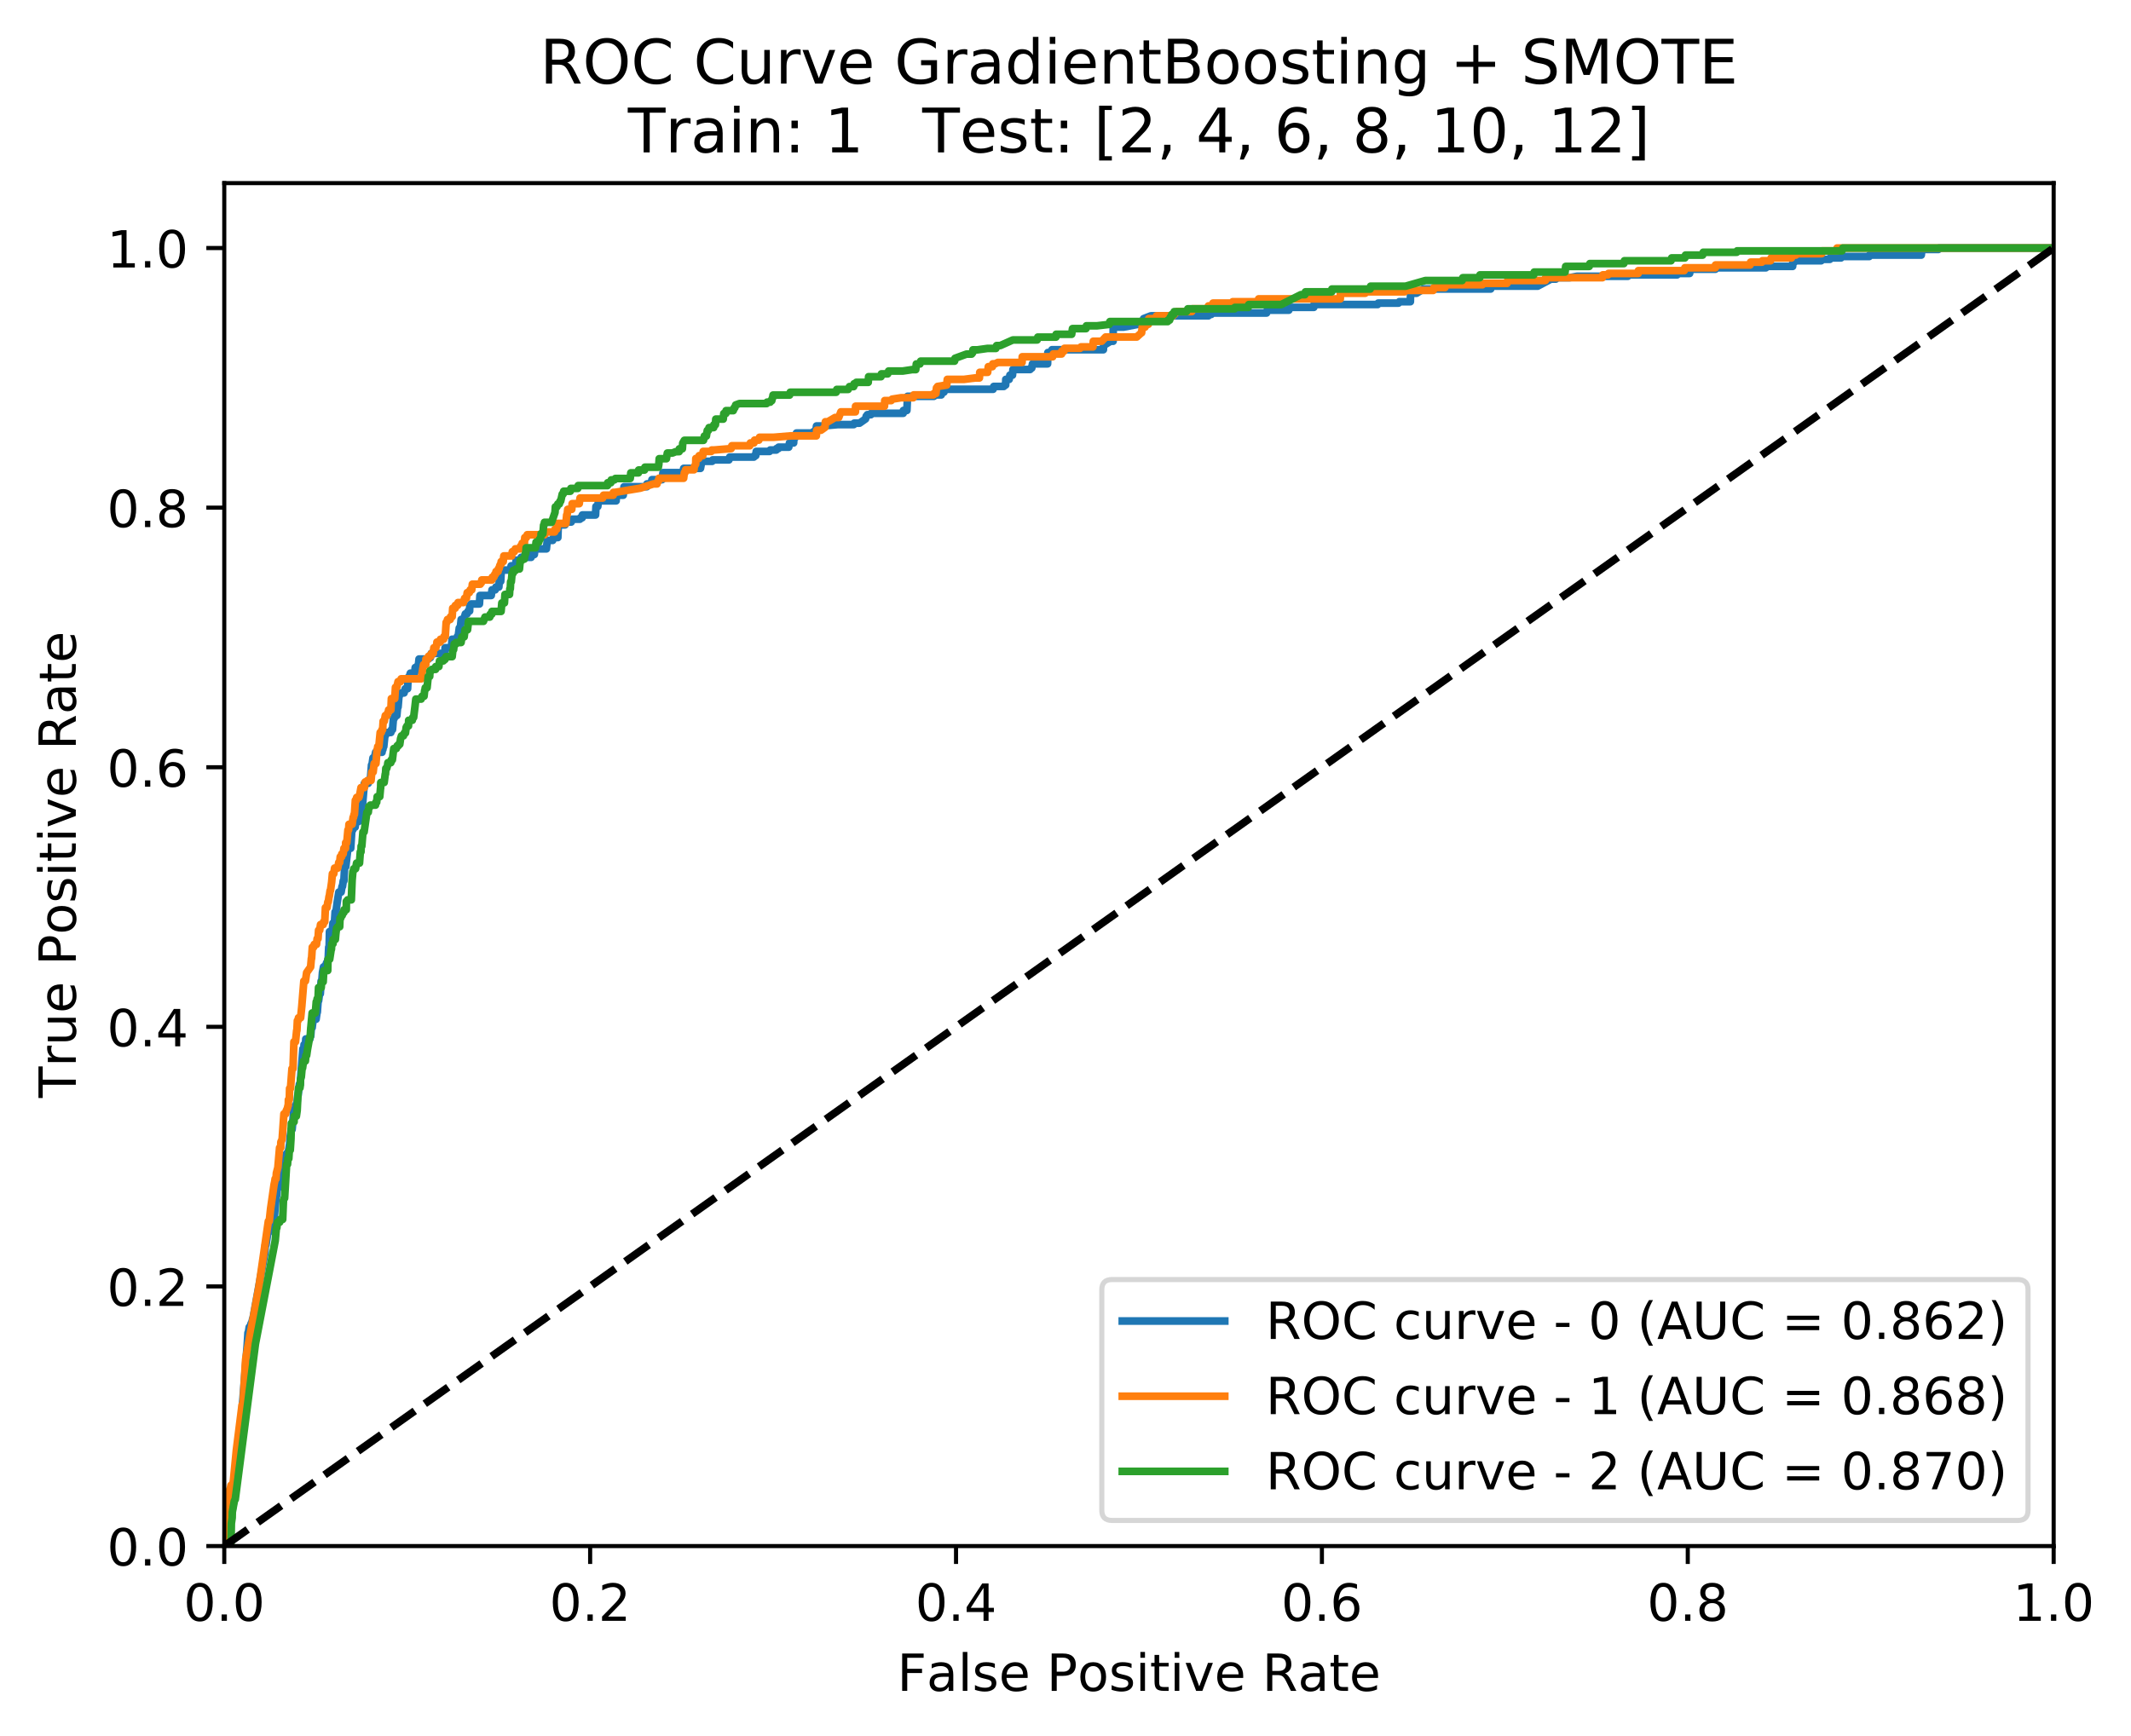 <?xml version="1.0" encoding="utf-8" standalone="no"?>
<!DOCTYPE svg PUBLIC "-//W3C//DTD SVG 1.1//EN"
  "http://www.w3.org/Graphics/SVG/1.1/DTD/svg11.dtd">
<!-- Created with matplotlib (http://matplotlib.org/) -->
<svg height="339pt" version="1.1" viewBox="0 0 416 339" width="416pt" xmlns="http://www.w3.org/2000/svg" xmlns:xlink="http://www.w3.org/1999/xlink">
 <defs>
  <style type="text/css">
*{stroke-linecap:butt;stroke-linejoin:round;}
  </style>
 </defs>
 <g id="figure_1">
  <g id="patch_1">
   <path d="M 0 339.424 
L 416.053 339.424 
L 416.053 0 
L 0 0 
z
" style="fill:#ffffff;"/>
  </g>
  <g id="axes_1">
   <g id="patch_2">
    <path d="M 43.781 301.868 
L 400.901 301.868 
L 400.901 35.755 
L 43.781 35.755 
z
" style="fill:#ffffff;"/>
   </g>
   <g id="matplotlib.axis_1">
    <g id="xtick_1">
     <g id="line2d_1">
      <defs>
       <path d="M 0 0 
L 0 3.5 
" id="m85da37ff3e" style="stroke:#000000;stroke-width:0.8;"/>
      </defs>
      <g>
       <use style="stroke:#000000;stroke-width:0.8;" x="43.781" xlink:href="#m85da37ff3e" y="301.868"/>
      </g>
     </g>
     <g id="text_1">
      <!-- 0.0 -->
      <defs>
       <path d="M 31.781 66.406 
Q 24.172 66.406 20.328 58.906 
Q 16.5 51.422 16.5 36.375 
Q 16.5 21.391 20.328 13.891 
Q 24.172 6.391 31.781 6.391 
Q 39.453 6.391 43.281 13.891 
Q 47.125 21.391 47.125 36.375 
Q 47.125 51.422 43.281 58.906 
Q 39.453 66.406 31.781 66.406 
M 31.781 74.219 
Q 44.047 74.219 50.516 64.516 
Q 56.984 54.828 56.984 36.375 
Q 56.984 17.969 50.516 8.266 
Q 44.047 -1.422 31.781 -1.422 
Q 19.531 -1.422 13.062 8.266 
Q 6.594 17.969 6.594 36.375 
Q 6.594 54.828 13.062 64.516 
Q 19.531 74.219 31.781 74.219 
" id="DejaVuSans-30"/>
       <path d="M 10.688 12.406 
L 21 12.406 
L 21 0 
L 10.688 0 
z
" id="DejaVuSans-2e"/>
      </defs>
      <g transform="translate(35.83 316.466)scale(0.1 -0.1)">
       <use xlink:href="#DejaVuSans-30"/>
       <use x="63.623" xlink:href="#DejaVuSans-2e"/>
       <use x="95.41" xlink:href="#DejaVuSans-30"/>
      </g>
     </g>
    </g>
    <g id="xtick_2">
     <g id="line2d_2">
      <g>
       <use style="stroke:#000000;stroke-width:0.8;" x="115.205" xlink:href="#m85da37ff3e" y="301.868"/>
      </g>
     </g>
     <g id="text_2">
      <!-- 0.2 -->
      <defs>
       <path d="M 19.188 8.297 
L 53.609 8.297 
L 53.609 0 
L 7.328 0 
L 7.328 8.297 
Q 12.938 14.109 22.625 23.891 
Q 32.328 33.688 34.812 36.531 
Q 39.547 41.844 41.422 45.531 
Q 43.312 49.219 43.312 52.781 
Q 43.312 58.594 39.234 62.25 
Q 35.156 65.922 28.609 65.922 
Q 23.969 65.922 18.812 64.312 
Q 13.672 62.703 7.812 59.422 
L 7.812 69.391 
Q 13.766 71.781 18.938 73 
Q 24.125 74.219 28.422 74.219 
Q 39.75 74.219 46.484 68.547 
Q 53.219 62.891 53.219 53.422 
Q 53.219 48.922 51.531 44.891 
Q 49.859 40.875 45.406 35.406 
Q 44.188 33.984 37.641 27.219 
Q 31.109 20.453 19.188 8.297 
" id="DejaVuSans-32"/>
      </defs>
      <g transform="translate(107.254 316.466)scale(0.1 -0.1)">
       <use xlink:href="#DejaVuSans-30"/>
       <use x="63.623" xlink:href="#DejaVuSans-2e"/>
       <use x="95.41" xlink:href="#DejaVuSans-32"/>
      </g>
     </g>
    </g>
    <g id="xtick_3">
     <g id="line2d_3">
      <g>
       <use style="stroke:#000000;stroke-width:0.8;" x="186.629" xlink:href="#m85da37ff3e" y="301.868"/>
      </g>
     </g>
     <g id="text_3">
      <!-- 0.4 -->
      <defs>
       <path d="M 37.797 64.312 
L 12.891 25.391 
L 37.797 25.391 
z
M 35.203 72.906 
L 47.609 72.906 
L 47.609 25.391 
L 58.016 25.391 
L 58.016 17.188 
L 47.609 17.188 
L 47.609 0 
L 37.797 0 
L 37.797 17.188 
L 4.891 17.188 
L 4.891 26.703 
z
" id="DejaVuSans-34"/>
      </defs>
      <g transform="translate(178.678 316.466)scale(0.1 -0.1)">
       <use xlink:href="#DejaVuSans-30"/>
       <use x="63.623" xlink:href="#DejaVuSans-2e"/>
       <use x="95.41" xlink:href="#DejaVuSans-34"/>
      </g>
     </g>
    </g>
    <g id="xtick_4">
     <g id="line2d_4">
      <g>
       <use style="stroke:#000000;stroke-width:0.8;" x="258.053" xlink:href="#m85da37ff3e" y="301.868"/>
      </g>
     </g>
     <g id="text_4">
      <!-- 0.6 -->
      <defs>
       <path d="M 33.016 40.375 
Q 26.375 40.375 22.484 35.828 
Q 18.609 31.297 18.609 23.391 
Q 18.609 15.531 22.484 10.953 
Q 26.375 6.391 33.016 6.391 
Q 39.656 6.391 43.531 10.953 
Q 47.406 15.531 47.406 23.391 
Q 47.406 31.297 43.531 35.828 
Q 39.656 40.375 33.016 40.375 
M 52.594 71.297 
L 52.594 62.312 
Q 48.875 64.062 45.094 64.984 
Q 41.312 65.922 37.594 65.922 
Q 27.828 65.922 22.672 59.328 
Q 17.531 52.734 16.797 39.406 
Q 19.672 43.656 24.016 45.922 
Q 28.375 48.188 33.594 48.188 
Q 44.578 48.188 50.953 41.516 
Q 57.328 34.859 57.328 23.391 
Q 57.328 12.156 50.688 5.359 
Q 44.047 -1.422 33.016 -1.422 
Q 20.359 -1.422 13.672 8.266 
Q 6.984 17.969 6.984 36.375 
Q 6.984 53.656 15.188 63.938 
Q 23.391 74.219 37.203 74.219 
Q 40.922 74.219 44.703 73.484 
Q 48.484 72.75 52.594 71.297 
" id="DejaVuSans-36"/>
      </defs>
      <g transform="translate(250.102 316.466)scale(0.1 -0.1)">
       <use xlink:href="#DejaVuSans-30"/>
       <use x="63.623" xlink:href="#DejaVuSans-2e"/>
       <use x="95.41" xlink:href="#DejaVuSans-36"/>
      </g>
     </g>
    </g>
    <g id="xtick_5">
     <g id="line2d_5">
      <g>
       <use style="stroke:#000000;stroke-width:0.8;" x="329.477" xlink:href="#m85da37ff3e" y="301.868"/>
      </g>
     </g>
     <g id="text_5">
      <!-- 0.8 -->
      <defs>
       <path d="M 31.781 34.625 
Q 24.75 34.625 20.719 30.859 
Q 16.703 27.094 16.703 20.516 
Q 16.703 13.922 20.719 10.156 
Q 24.75 6.391 31.781 6.391 
Q 38.812 6.391 42.859 10.172 
Q 46.922 13.969 46.922 20.516 
Q 46.922 27.094 42.891 30.859 
Q 38.875 34.625 31.781 34.625 
M 21.922 38.812 
Q 15.578 40.375 12.031 44.719 
Q 8.5 49.078 8.5 55.328 
Q 8.5 64.062 14.719 69.141 
Q 20.953 74.219 31.781 74.219 
Q 42.672 74.219 48.875 69.141 
Q 55.078 64.062 55.078 55.328 
Q 55.078 49.078 51.531 44.719 
Q 48 40.375 41.703 38.812 
Q 48.828 37.156 52.797 32.312 
Q 56.781 27.484 56.781 20.516 
Q 56.781 9.906 50.312 4.234 
Q 43.844 -1.422 31.781 -1.422 
Q 19.734 -1.422 13.25 4.234 
Q 6.781 9.906 6.781 20.516 
Q 6.781 27.484 10.781 32.312 
Q 14.797 37.156 21.922 38.812 
M 18.312 54.391 
Q 18.312 48.734 21.844 45.562 
Q 25.391 42.391 31.781 42.391 
Q 38.141 42.391 41.719 45.562 
Q 45.312 48.734 45.312 54.391 
Q 45.312 60.062 41.719 63.234 
Q 38.141 66.406 31.781 66.406 
Q 25.391 66.406 21.844 63.234 
Q 18.312 60.062 18.312 54.391 
" id="DejaVuSans-38"/>
      </defs>
      <g transform="translate(321.526 316.466)scale(0.1 -0.1)">
       <use xlink:href="#DejaVuSans-30"/>
       <use x="63.623" xlink:href="#DejaVuSans-2e"/>
       <use x="95.41" xlink:href="#DejaVuSans-38"/>
      </g>
     </g>
    </g>
    <g id="xtick_6">
     <g id="line2d_6">
      <g>
       <use style="stroke:#000000;stroke-width:0.8;" x="400.901" xlink:href="#m85da37ff3e" y="301.868"/>
      </g>
     </g>
     <g id="text_6">
      <!-- 1.0 -->
      <defs>
       <path d="M 12.406 8.297 
L 28.516 8.297 
L 28.516 63.922 
L 10.984 60.406 
L 10.984 69.391 
L 28.422 72.906 
L 38.281 72.906 
L 38.281 8.297 
L 54.391 8.297 
L 54.391 0 
L 12.406 0 
z
" id="DejaVuSans-31"/>
      </defs>
      <g transform="translate(392.95 316.466)scale(0.1 -0.1)">
       <use xlink:href="#DejaVuSans-31"/>
       <use x="63.623" xlink:href="#DejaVuSans-2e"/>
       <use x="95.41" xlink:href="#DejaVuSans-30"/>
      </g>
     </g>
    </g>
    <g id="text_7">
     <!-- False Positive Rate -->
     <defs>
      <path d="M 9.812 72.906 
L 51.703 72.906 
L 51.703 64.594 
L 19.672 64.594 
L 19.672 43.109 
L 48.578 43.109 
L 48.578 34.812 
L 19.672 34.812 
L 19.672 0 
L 9.812 0 
z
" id="DejaVuSans-46"/>
      <path d="M 34.281 27.484 
Q 23.391 27.484 19.188 25 
Q 14.984 22.516 14.984 16.5 
Q 14.984 11.719 18.141 8.906 
Q 21.297 6.109 26.703 6.109 
Q 34.188 6.109 38.703 11.406 
Q 43.219 16.703 43.219 25.484 
L 43.219 27.484 
z
M 52.203 31.203 
L 52.203 0 
L 43.219 0 
L 43.219 8.297 
Q 40.141 3.328 35.547 0.953 
Q 30.953 -1.422 24.312 -1.422 
Q 15.922 -1.422 10.953 3.297 
Q 6 8.016 6 15.922 
Q 6 25.141 12.172 29.828 
Q 18.359 34.516 30.609 34.516 
L 43.219 34.516 
L 43.219 35.406 
Q 43.219 41.609 39.141 45 
Q 35.062 48.391 27.688 48.391 
Q 23 48.391 18.547 47.266 
Q 14.109 46.141 10.016 43.891 
L 10.016 52.203 
Q 14.938 54.109 19.578 55.047 
Q 24.219 56 28.609 56 
Q 40.484 56 46.344 49.844 
Q 52.203 43.703 52.203 31.203 
" id="DejaVuSans-61"/>
      <path d="M 9.422 75.984 
L 18.406 75.984 
L 18.406 0 
L 9.422 0 
z
" id="DejaVuSans-6c"/>
      <path d="M 44.281 53.078 
L 44.281 44.578 
Q 40.484 46.531 36.375 47.5 
Q 32.281 48.484 27.875 48.484 
Q 21.188 48.484 17.844 46.438 
Q 14.5 44.391 14.5 40.281 
Q 14.5 37.156 16.891 35.375 
Q 19.281 33.594 26.516 31.984 
L 29.594 31.297 
Q 39.156 29.25 43.188 25.516 
Q 47.219 21.781 47.219 15.094 
Q 47.219 7.469 41.188 3.016 
Q 35.156 -1.422 24.609 -1.422 
Q 20.219 -1.422 15.453 -0.562 
Q 10.688 0.297 5.422 2 
L 5.422 11.281 
Q 10.406 8.688 15.234 7.391 
Q 20.062 6.109 24.812 6.109 
Q 31.156 6.109 34.562 8.281 
Q 37.984 10.453 37.984 14.406 
Q 37.984 18.062 35.516 20.016 
Q 33.062 21.969 24.703 23.781 
L 21.578 24.516 
Q 13.234 26.266 9.516 29.906 
Q 5.812 33.547 5.812 39.891 
Q 5.812 47.609 11.281 51.797 
Q 16.75 56 26.812 56 
Q 31.781 56 36.172 55.266 
Q 40.578 54.547 44.281 53.078 
" id="DejaVuSans-73"/>
      <path d="M 56.203 29.594 
L 56.203 25.203 
L 14.891 25.203 
Q 15.484 15.922 20.484 11.062 
Q 25.484 6.203 34.422 6.203 
Q 39.594 6.203 44.453 7.469 
Q 49.312 8.734 54.109 11.281 
L 54.109 2.781 
Q 49.266 0.734 44.188 -0.344 
Q 39.109 -1.422 33.891 -1.422 
Q 20.797 -1.422 13.156 6.188 
Q 5.516 13.812 5.516 26.812 
Q 5.516 40.234 12.766 48.109 
Q 20.016 56 32.328 56 
Q 43.359 56 49.781 48.891 
Q 56.203 41.797 56.203 29.594 
M 47.219 32.234 
Q 47.125 39.594 43.094 43.984 
Q 39.062 48.391 32.422 48.391 
Q 24.906 48.391 20.391 44.141 
Q 15.875 39.891 15.188 32.172 
z
" id="DejaVuSans-65"/>
      <path id="DejaVuSans-20"/>
      <path d="M 19.672 64.797 
L 19.672 37.406 
L 32.078 37.406 
Q 38.969 37.406 42.719 40.969 
Q 46.484 44.531 46.484 51.125 
Q 46.484 57.672 42.719 61.234 
Q 38.969 64.797 32.078 64.797 
z
M 9.812 72.906 
L 32.078 72.906 
Q 44.344 72.906 50.609 67.359 
Q 56.891 61.812 56.891 51.125 
Q 56.891 40.328 50.609 34.812 
Q 44.344 29.297 32.078 29.297 
L 19.672 29.297 
L 19.672 0 
L 9.812 0 
z
" id="DejaVuSans-50"/>
      <path d="M 30.609 48.391 
Q 23.391 48.391 19.188 42.75 
Q 14.984 37.109 14.984 27.297 
Q 14.984 17.484 19.156 11.844 
Q 23.344 6.203 30.609 6.203 
Q 37.797 6.203 41.984 11.859 
Q 46.188 17.531 46.188 27.297 
Q 46.188 37.016 41.984 42.703 
Q 37.797 48.391 30.609 48.391 
M 30.609 56 
Q 42.328 56 49.016 48.375 
Q 55.719 40.766 55.719 27.297 
Q 55.719 13.875 49.016 6.219 
Q 42.328 -1.422 30.609 -1.422 
Q 18.844 -1.422 12.172 6.219 
Q 5.516 13.875 5.516 27.297 
Q 5.516 40.766 12.172 48.375 
Q 18.844 56 30.609 56 
" id="DejaVuSans-6f"/>
      <path d="M 9.422 54.688 
L 18.406 54.688 
L 18.406 0 
L 9.422 0 
z
M 9.422 75.984 
L 18.406 75.984 
L 18.406 64.594 
L 9.422 64.594 
z
" id="DejaVuSans-69"/>
      <path d="M 18.312 70.219 
L 18.312 54.688 
L 36.812 54.688 
L 36.812 47.703 
L 18.312 47.703 
L 18.312 18.016 
Q 18.312 11.328 20.141 9.422 
Q 21.969 7.516 27.594 7.516 
L 36.812 7.516 
L 36.812 0 
L 27.594 0 
Q 17.188 0 13.234 3.875 
Q 9.281 7.766 9.281 18.016 
L 9.281 47.703 
L 2.688 47.703 
L 2.688 54.688 
L 9.281 54.688 
L 9.281 70.219 
z
" id="DejaVuSans-74"/>
      <path d="M 2.984 54.688 
L 12.5 54.688 
L 29.594 8.797 
L 46.688 54.688 
L 56.203 54.688 
L 35.688 0 
L 23.484 0 
z
" id="DejaVuSans-76"/>
      <path d="M 44.391 34.188 
Q 47.562 33.109 50.562 29.594 
Q 53.562 26.078 56.594 19.922 
L 66.609 0 
L 56 0 
L 46.688 18.703 
Q 43.062 26.031 39.672 28.422 
Q 36.281 30.812 30.422 30.812 
L 19.672 30.812 
L 19.672 0 
L 9.812 0 
L 9.812 72.906 
L 32.078 72.906 
Q 44.578 72.906 50.734 67.672 
Q 56.891 62.453 56.891 51.906 
Q 56.891 45.016 53.688 40.469 
Q 50.484 35.938 44.391 34.188 
M 19.672 64.797 
L 19.672 38.922 
L 32.078 38.922 
Q 39.203 38.922 42.844 42.219 
Q 46.484 45.516 46.484 51.906 
Q 46.484 58.297 42.844 61.547 
Q 39.203 64.797 32.078 64.797 
z
" id="DejaVuSans-52"/>
     </defs>
     <g transform="translate(175.136 330.144)scale(0.1 -0.1)">
      <use xlink:href="#DejaVuSans-46"/>
      <use x="57.379" xlink:href="#DejaVuSans-61"/>
      <use x="118.658" xlink:href="#DejaVuSans-6c"/>
      <use x="146.441" xlink:href="#DejaVuSans-73"/>
      <use x="198.541" xlink:href="#DejaVuSans-65"/>
      <use x="260.064" xlink:href="#DejaVuSans-20"/>
      <use x="291.852" xlink:href="#DejaVuSans-50"/>
      <use x="352.107" xlink:href="#DejaVuSans-6f"/>
      <use x="413.289" xlink:href="#DejaVuSans-73"/>
      <use x="465.389" xlink:href="#DejaVuSans-69"/>
      <use x="493.172" xlink:href="#DejaVuSans-74"/>
      <use x="532.381" xlink:href="#DejaVuSans-69"/>
      <use x="560.164" xlink:href="#DejaVuSans-76"/>
      <use x="619.344" xlink:href="#DejaVuSans-65"/>
      <use x="680.867" xlink:href="#DejaVuSans-20"/>
      <use x="712.654" xlink:href="#DejaVuSans-52"/>
      <use x="782.105" xlink:href="#DejaVuSans-61"/>
      <use x="843.385" xlink:href="#DejaVuSans-74"/>
      <use x="882.594" xlink:href="#DejaVuSans-65"/>
     </g>
    </g>
   </g>
   <g id="matplotlib.axis_2">
    <g id="ytick_1">
     <g id="line2d_7">
      <defs>
       <path d="M 0 0 
L -3.5 0 
" id="m4470abedee" style="stroke:#000000;stroke-width:0.8;"/>
      </defs>
      <g>
       <use style="stroke:#000000;stroke-width:0.8;" x="43.781" xlink:href="#m4470abedee" y="301.868"/>
      </g>
     </g>
     <g id="text_8">
      <!-- 0.0 -->
      <g transform="translate(20.878 305.667)scale(0.1 -0.1)">
       <use xlink:href="#DejaVuSans-30"/>
       <use x="63.623" xlink:href="#DejaVuSans-2e"/>
       <use x="95.41" xlink:href="#DejaVuSans-30"/>
      </g>
     </g>
    </g>
    <g id="ytick_2">
     <g id="line2d_8">
      <g>
       <use style="stroke:#000000;stroke-width:0.8;" x="43.781" xlink:href="#m4470abedee" y="251.179"/>
      </g>
     </g>
     <g id="text_9">
      <!-- 0.2 -->
      <g transform="translate(20.878 254.979)scale(0.1 -0.1)">
       <use xlink:href="#DejaVuSans-30"/>
       <use x="63.623" xlink:href="#DejaVuSans-2e"/>
       <use x="95.41" xlink:href="#DejaVuSans-32"/>
      </g>
     </g>
    </g>
    <g id="ytick_3">
     <g id="line2d_9">
      <g>
       <use style="stroke:#000000;stroke-width:0.8;" x="43.781" xlink:href="#m4470abedee" y="200.492"/>
      </g>
     </g>
     <g id="text_10">
      <!-- 0.4 -->
      <g transform="translate(20.878 204.291)scale(0.1 -0.1)">
       <use xlink:href="#DejaVuSans-30"/>
       <use x="63.623" xlink:href="#DejaVuSans-2e"/>
       <use x="95.41" xlink:href="#DejaVuSans-34"/>
      </g>
     </g>
    </g>
    <g id="ytick_4">
     <g id="line2d_10">
      <g>
       <use style="stroke:#000000;stroke-width:0.8;" x="43.781" xlink:href="#m4470abedee" y="149.804"/>
      </g>
     </g>
     <g id="text_11">
      <!-- 0.6 -->
      <g transform="translate(20.878 153.603)scale(0.1 -0.1)">
       <use xlink:href="#DejaVuSans-30"/>
       <use x="63.623" xlink:href="#DejaVuSans-2e"/>
       <use x="95.41" xlink:href="#DejaVuSans-36"/>
      </g>
     </g>
    </g>
    <g id="ytick_5">
     <g id="line2d_11">
      <g>
       <use style="stroke:#000000;stroke-width:0.8;" x="43.781" xlink:href="#m4470abedee" y="99.115"/>
      </g>
     </g>
     <g id="text_12">
      <!-- 0.8 -->
      <g transform="translate(20.878 102.915)scale(0.1 -0.1)">
       <use xlink:href="#DejaVuSans-30"/>
       <use x="63.623" xlink:href="#DejaVuSans-2e"/>
       <use x="95.41" xlink:href="#DejaVuSans-38"/>
      </g>
     </g>
    </g>
    <g id="ytick_6">
     <g id="line2d_12">
      <g>
       <use style="stroke:#000000;stroke-width:0.8;" x="43.781" xlink:href="#m4470abedee" y="48.428"/>
      </g>
     </g>
     <g id="text_13">
      <!-- 1.0 -->
      <g transform="translate(20.878 52.227)scale(0.1 -0.1)">
       <use xlink:href="#DejaVuSans-31"/>
       <use x="63.623" xlink:href="#DejaVuSans-2e"/>
       <use x="95.41" xlink:href="#DejaVuSans-30"/>
      </g>
     </g>
    </g>
    <g id="text_14">
     <!-- True Positive Rate -->
     <defs>
      <path d="M -0.297 72.906 
L 61.375 72.906 
L 61.375 64.594 
L 35.5 64.594 
L 35.5 0 
L 25.594 0 
L 25.594 64.594 
L -0.297 64.594 
z
" id="DejaVuSans-54"/>
      <path d="M 41.109 46.297 
Q 39.594 47.172 37.812 47.578 
Q 36.031 48 33.891 48 
Q 26.266 48 22.188 43.047 
Q 18.109 38.094 18.109 28.812 
L 18.109 0 
L 9.078 0 
L 9.078 54.688 
L 18.109 54.688 
L 18.109 46.188 
Q 20.953 51.172 25.484 53.578 
Q 30.031 56 36.531 56 
Q 37.453 56 38.578 55.875 
Q 39.703 55.766 41.062 55.516 
z
" id="DejaVuSans-72"/>
      <path d="M 8.5 21.578 
L 8.5 54.688 
L 17.484 54.688 
L 17.484 21.922 
Q 17.484 14.156 20.5 10.266 
Q 23.531 6.391 29.594 6.391 
Q 36.859 6.391 41.078 11.031 
Q 45.312 15.672 45.312 23.688 
L 45.312 54.688 
L 54.297 54.688 
L 54.297 0 
L 45.312 0 
L 45.312 8.406 
Q 42.047 3.422 37.719 1 
Q 33.406 -1.422 27.688 -1.422 
Q 18.266 -1.422 13.375 4.438 
Q 8.5 10.297 8.5 21.578 
M 31.109 56 
z
" id="DejaVuSans-75"/>
     </defs>
     <g transform="translate(14.798 214.358)rotate(-90)scale(0.1 -0.1)">
      <use xlink:href="#DejaVuSans-54"/>
      <use x="60.865" xlink:href="#DejaVuSans-72"/>
      <use x="101.979" xlink:href="#DejaVuSans-75"/>
      <use x="165.357" xlink:href="#DejaVuSans-65"/>
      <use x="226.881" xlink:href="#DejaVuSans-20"/>
      <use x="258.668" xlink:href="#DejaVuSans-50"/>
      <use x="318.924" xlink:href="#DejaVuSans-6f"/>
      <use x="380.105" xlink:href="#DejaVuSans-73"/>
      <use x="432.205" xlink:href="#DejaVuSans-69"/>
      <use x="459.988" xlink:href="#DejaVuSans-74"/>
      <use x="499.197" xlink:href="#DejaVuSans-69"/>
      <use x="526.98" xlink:href="#DejaVuSans-76"/>
      <use x="586.16" xlink:href="#DejaVuSans-65"/>
      <use x="647.684" xlink:href="#DejaVuSans-20"/>
      <use x="679.471" xlink:href="#DejaVuSans-52"/>
      <use x="748.922" xlink:href="#DejaVuSans-61"/>
      <use x="810.201" xlink:href="#DejaVuSans-74"/>
      <use x="849.41" xlink:href="#DejaVuSans-65"/>
     </g>
    </g>
   </g>
   <g id="line2d_13">
    <path clip-path="url(#p6a18c7d7b0)" d="M 43.781 301.868 
L 43.891 301.868 
L 44.019 300.213 
L 44.239 300.213 
L 44.692 298.282 
L 44.89 298.282 
L 44.947 297.731 
L 45.031 296.076 
L 45.277 294.973 
L 45.321 294.973 
L 45.501 293.87 
L 46.016 290.561 
L 46.351 286.7 
L 48.269 262.431 
L 48.41 260.225 
L 48.476 260.225 
L 48.656 259.122 
L 48.876 259.122 
L 48.955 258.57 
L 49.21 258.019 
L 49.333 257.467 
L 49.377 257.467 
L 51.736 244.506 
L 51.78 243.127 
L 51.912 243.127 
L 52.25 240.921 
L 53.368 239.266 
L 53.535 237.335 
L 53.579 237.335 
L 53.729 235.681 
L 53.913 233.475 
L 54.001 233.475 
L 54.151 231.82 
L 54.481 231.82 
L 54.556 229.614 
L 54.908 229.614 
L 55.035 227.959 
L 55.387 227.959 
L 55.603 226.304 
L 55.748 225.753 
L 55.836 225.753 
L 55.959 225.201 
L 56.201 225.201 
L 56.386 224.374 
L 56.544 223.271 
L 56.654 221.892 
L 56.852 220.513 
L 57.028 220.513 
L 57.415 216.101 
L 57.767 216.101 
L 57.825 215.549 
L 57.957 215.549 
L 58.128 213.894 
L 58.194 213.894 
L 58.445 211.688 
L 58.599 211.688 
L 59.131 204.794 
L 59.307 204.794 
L 59.36 203.966 
L 59.624 203.966 
L 59.694 202.863 
L 60.486 202.863 
L 60.566 202.312 
L 60.654 202.312 
L 60.781 200.657 
L 60.935 200.657 
L 61.071 199.554 
L 61.195 199.002 
L 61.701 199.002 
L 61.859 197.899 
L 61.943 197.623 
L 62.105 195.417 
L 62.193 195.417 
L 62.369 194.038 
L 62.523 194.038 
L 62.691 191.556 
L 62.822 191.556 
L 62.95 189.902 
L 63.152 188.799 
L 63.416 188.799 
L 63.478 188.523 
L 63.61 188.523 
L 63.755 187.971 
L 63.843 187.971 
L 64.072 187.144 
L 64.169 184.938 
L 64.257 184.938 
L 64.318 181.904 
L 64.604 181.904 
L 64.732 181.628 
L 64.864 181.628 
L 64.996 180.249 
L 65.282 180.249 
L 65.423 178.043 
L 65.511 178.043 
L 65.616 177.767 
L 65.832 176.113 
L 66.149 174.182 
L 66.588 174.182 
L 66.769 173.079 
L 66.857 173.079 
L 67.015 171.976 
L 67.13 171.976 
L 67.284 169.218 
L 67.504 169.218 
L 67.908 165.633 
L 68.458 165.633 
L 68.687 162.048 
L 68.863 162.048 
L 68.964 161.496 
L 69.329 161.496 
L 69.466 160.393 
L 70.016 160.393 
L 70.293 159.842 
L 70.315 159.842 
L 70.544 157.636 
L 70.711 157.084 
L 70.777 157.084 
L 71.129 152.947 
L 71.877 152.947 
L 72.176 152.12 
L 72.308 152.12 
L 72.528 149.362 
L 72.616 149.362 
L 72.814 147.983 
L 73.1 147.983 
L 73.324 146.88 
L 74.578 146.88 
L 74.613 146.329 
L 74.745 146.329 
L 74.824 145.777 
L 74.912 145.777 
L 75.141 143.571 
L 75.273 143.571 
L 75.33 143.019 
L 76.298 143.019 
L 76.421 142.468 
L 76.619 142.468 
L 76.804 140.262 
L 76.958 140.262 
L 77.103 139.71 
L 77.469 139.71 
L 77.618 138.055 
L 77.706 138.055 
L 77.891 135.849 
L 77.979 135.849 
L 78.146 135.298 
L 78.872 135.298 
L 79.101 134.47 
L 79.563 134.47 
L 79.682 132.264 
L 79.858 132.264 
L 80.108 131.437 
L 80.944 131.437 
L 81.059 130.334 
L 81.499 130.334 
L 81.622 129.782 
L 81.688 129.782 
L 81.802 128.679 
L 83.65 128.679 
L 83.8 128.403 
L 84.02 128.403 
L 84.182 127.576 
L 86.835 127.576 
L 86.884 126.473 
L 88.137 126.473 
L 88.243 124.818 
L 89.167 124.818 
L 89.29 124.266 
L 89.444 124.266 
L 89.66 122.612 
L 89.858 122.612 
L 90.029 120.957 
L 90.535 120.957 
L 90.68 120.406 
L 90.848 119.854 
L 91.178 119.854 
L 91.389 119.302 
L 91.675 119.302 
L 91.701 118.199 
L 91.833 118.199 
L 91.983 117.924 
L 93.589 117.924 
L 93.694 116.269 
L 95.894 116.269 
L 96.052 115.166 
L 96.668 115.166 
L 96.813 114.614 
L 97.385 114.614 
L 97.456 113.511 
L 97.742 113.511 
L 97.86 111.305 
L 99.642 111.305 
L 99.783 110.478 
L 100.65 110.478 
L 100.764 109.374 
L 101.71 109.374 
L 101.745 108.823 
L 103.677 108.823 
L 103.712 108.271 
L 104.306 108.271 
L 104.42 107.168 
L 106.664 107.168 
L 106.836 105.514 
L 107.891 105.514 
L 108.037 104.962 
L 108.895 104.962 
L 108.987 102.48 
L 110.307 102.48 
L 110.452 101.928 
L 111.508 101.928 
L 111.631 101.377 
L 113.215 101.377 
L 113.298 101.101 
L 113.65 101.101 
L 113.686 100.55 
L 116.259 100.55 
L 116.343 98.895 
L 116.695 98.895 
L 116.831 97.792 
L 120.276 97.792 
L 120.325 96.689 
L 121.666 96.689 
L 121.816 95.034 
L 126.26 95.034 
L 126.295 94.482 
L 127.065 94.482 
L 127.271 93.655 
L 129.251 93.655 
L 129.427 92.276 
L 133.321 92.276 
L 133.462 91.449 
L 136.739 91.449 
L 137.003 90.07 
L 139.027 90.07 
L 139.133 89.794 
L 142.3 89.794 
L 142.445 89.243 
L 147.162 89.243 
L 147.289 88.967 
L 147.531 88.967 
L 147.628 88.14 
L 150.224 88.14 
L 150.351 87.864 
L 151.539 87.864 
L 151.579 87.588 
L 151.953 87.588 
L 151.992 87.312 
L 153.972 87.312 
L 154.113 86.485 
L 154.927 86.485 
L 154.997 85.382 
L 155.305 85.382 
L 155.477 84.554 
L 158.469 84.554 
L 158.816 84.279 
L 159.256 84.279 
L 159.393 83.176 
L 160.492 83.176 
L 163.612 82.9 
L 166.669 82.9 
L 166.753 82.624 
L 167.787 82.624 
L 168.962 81.797 
L 169.107 81.245 
L 169.239 81.245 
L 169.322 80.969 
L 170.009 80.969 
L 170.07 80.694 
L 176.318 80.694 
L 176.353 80.142 
L 177.035 80.142 
L 177.167 77.384 
L 182.297 77.384 
L 182.688 77.108 
L 183.744 77.108 
L 183.867 76.557 
L 184.285 76.557 
L 184.452 76.005 
L 193.867 76.005 
L 193.991 75.454 
L 195.948 75.454 
L 196.076 75.178 
L 196.318 75.178 
L 196.344 74.075 
L 197.004 74.075 
L 197.145 73.248 
L 197.651 73.248 
L 197.743 72.144 
L 201.087 72.144 
L 201.215 71.869 
L 201.413 71.869 
L 201.553 71.041 
L 204.501 71.041 
L 204.554 68.835 
L 205.17 68.835 
L 205.359 68.284 
L 215.394 68.284 
L 215.447 67.456 
L 216.789 66.629 
L 217.295 66.629 
L 217.317 63.871 
L 219.319 63.871 
L 222.214 63.32 
L 222.588 63.32 
L 222.667 62.768 
L 223.173 62.768 
L 223.252 62.216 
L 224.673 61.665 
L 235.896 61.665 
L 236.024 61.389 
L 236.459 61.389 
L 236.565 61.113 
L 247.251 61.113 
L 247.375 60.562 
L 251.598 60.562 
L 251.677 60.01 
L 256.473 60.01 
L 256.508 59.459 
L 268.937 59.459 
L 269.042 59.183 
L 273.002 59.183 
L 273.174 58.907 
L 275.321 58.907 
L 275.36 57.252 
L 276.535 57.252 
L 277.864 56.425 
L 291.001 56.425 
L 291.124 55.874 
L 300.165 55.874 
L 302.769 54.495 
L 303.715 54.495 
L 303.755 54.219 
L 306.417 54.219 
L 307.851 53.943 
L 317.772 53.943 
L 317.877 53.667 
L 327.394 53.667 
L 327.521 53.392 
L 329.835 53.392 
L 329.976 52.564 
L 334.868 52.564 
L 334.952 52.288 
L 344.719 52.288 
L 344.891 52.013 
L 349.941 52.013 
L 349.994 51.185 
L 350.28 51.185 
L 350.32 50.91 
L 355.52 50.91 
L 355.67 50.634 
L 357.209 50.634 
L 357.249 50.358 
L 359.387 50.358 
L 359.427 50.082 
L 364.895 50.082 
L 364.935 49.806 
L 375.058 49.806 
L 375.173 48.703 
L 378.411 48.703 
L 378.538 48.428 
L 400.901 48.428 
L 400.901 48.428 
" style="fill:none;stroke:#1f77b4;stroke-linecap:square;stroke-width:1.5;"/>
   </g>
   <g id="line2d_14">
    <path clip-path="url(#p6a18c7d7b0)" d="M 43.781 301.868 
L 43.825 299.11 
L 43.887 297.455 
L 44.063 297.455 
L 44.133 296.352 
L 44.309 296.352 
L 44.468 292.491 
L 44.688 292.491 
L 44.837 290.836 
L 44.925 290.836 
L 45.088 290.009 
L 45.396 290.009 
L 45.559 289.182 
L 46.144 283.115 
L 47.257 274.29 
L 47.433 274.29 
L 47.846 267.119 
L 47.952 265.465 
L 48.031 264.913 
L 50.521 251.4 
L 52.387 238.439 
L 52.563 238.439 
L 52.831 235.957 
L 53.504 231.268 
L 53.627 230.717 
L 53.707 230.165 
L 53.883 230.165 
L 53.953 229.062 
L 54.243 227.959 
L 54.578 224.098 
L 54.798 224.098 
L 54.824 222.995 
L 55.079 222.443 
L 55.422 217.479 
L 55.774 217.479 
L 55.854 216.928 
L 56.109 216.376 
L 56.232 215.825 
L 56.276 215.825 
L 56.302 214.722 
L 56.478 214.722 
L 56.531 212.515 
L 56.707 212.515 
L 56.997 208.655 
L 57.195 208.655 
L 57.376 203.415 
L 57.684 203.415 
L 57.913 201.209 
L 57.957 201.209 
L 58.053 199.278 
L 58.185 199.278 
L 58.265 198.727 
L 58.683 198.727 
L 58.911 196.52 
L 59.316 191.556 
L 59.624 191.556 
L 59.782 190.453 
L 59.862 189.902 
L 60.636 188.799 
L 60.781 187.144 
L 60.825 187.144 
L 60.966 184.938 
L 61.23 184.938 
L 61.353 184.386 
L 61.793 184.386 
L 61.907 183.283 
L 62.083 183.283 
L 62.189 181.628 
L 62.409 181.628 
L 62.567 180.525 
L 63.095 180.525 
L 63.174 179.974 
L 63.394 179.974 
L 63.526 177.216 
L 63.834 177.216 
L 63.993 176.113 
L 64.081 176.113 
L 64.239 175.01 
L 64.283 175.01 
L 64.433 173.906 
L 64.503 173.906 
L 64.741 172.252 
L 64.89 170.597 
L 65.154 170.597 
L 65.313 169.494 
L 65.929 169.494 
L 66.131 168.391 
L 66.307 168.391 
L 66.421 167.288 
L 66.685 167.288 
L 66.72 166.736 
L 66.984 166.736 
L 67.143 165.633 
L 67.451 165.633 
L 67.477 164.53 
L 67.697 164.53 
L 67.922 162.048 
L 68.054 162.048 
L 68.124 160.945 
L 68.74 160.945 
L 68.938 159.566 
L 69.026 159.566 
L 69.105 159.014 
L 69.193 159.014 
L 69.369 156.257 
L 69.545 156.257 
L 69.624 155.705 
L 70.064 155.705 
L 70.148 155.429 
L 70.271 154.878 
L 70.473 153.775 
L 71.133 153.775 
L 71.292 152.672 
L 71.6 152.672 
L 71.727 152.396 
L 72.431 152.396 
L 72.581 150.741 
L 72.845 150.741 
L 73.038 149.086 
L 73.39 149.086 
L 73.61 146.329 
L 73.698 146.329 
L 73.733 145.777 
L 73.953 145.777 
L 74.217 143.019 
L 74.437 143.019 
L 74.56 142.468 
L 74.692 142.468 
L 74.798 140.813 
L 75.018 140.813 
L 75.22 139.71 
L 75.572 139.71 
L 75.696 139.158 
L 75.784 139.158 
L 75.863 138.607 
L 76.303 138.607 
L 76.399 136.401 
L 77.059 136.401 
L 77.2 134.194 
L 77.464 134.194 
L 77.702 133.091 
L 78.186 133.091 
L 78.309 132.54 
L 82.238 132.54 
L 82.396 131.437 
L 82.678 129.782 
L 83.118 129.782 
L 83.144 128.679 
L 83.584 128.679 
L 83.663 128.127 
L 84.103 128.127 
L 84.226 127.576 
L 84.578 127.576 
L 84.693 126.473 
L 85.089 126.473 
L 85.212 125.921 
L 85.256 125.921 
L 85.291 125.37 
L 85.951 125.37 
L 85.986 124.818 
L 86.602 124.818 
L 86.681 124.266 
L 86.923 124.266 
L 87.099 121.509 
L 87.231 121.509 
L 87.354 120.957 
L 87.882 120.957 
L 87.961 120.406 
L 88.269 120.406 
L 88.375 118.751 
L 88.859 118.751 
L 88.894 118.199 
L 89.334 118.199 
L 89.413 117.648 
L 90.491 117.648 
L 90.694 116.82 
L 91.046 116.82 
L 91.204 115.717 
L 91.618 115.717 
L 91.785 115.166 
L 92.093 115.166 
L 92.207 114.063 
L 93.756 114.063 
L 93.835 113.787 
L 93.967 113.787 
L 94.046 113.235 
L 96.026 113.235 
L 96.105 112.684 
L 96.413 112.684 
L 96.58 112.132 
L 96.712 112.132 
L 96.835 111.581 
L 97.231 111.581 
L 97.302 111.029 
L 97.434 111.029 
L 97.548 110.478 
L 97.671 110.202 
L 97.803 110.202 
L 97.838 109.65 
L 98.234 109.65 
L 98.349 108.547 
L 99.889 108.547 
L 100.003 107.72 
L 100.399 107.72 
L 100.588 107.168 
L 101.556 107.168 
L 101.635 106.617 
L 101.811 106.617 
L 101.934 106.065 
L 102.374 106.065 
L 102.445 104.962 
L 102.753 104.962 
L 102.92 104.41 
L 106.308 104.41 
L 106.343 103.859 
L 108.279 103.859 
L 108.358 103.307 
L 108.71 103.307 
L 108.824 102.204 
L 110.474 102.204 
L 110.624 100.55 
L 110.712 100.55 
L 110.826 99.446 
L 111.618 99.446 
L 111.688 98.343 
L 113.074 98.343 
L 113.232 97.24 
L 117.65 97.24 
L 117.817 96.689 
L 119.709 96.689 
L 119.744 96.137 
L 120.052 96.137 
L 125.019 95.31 
L 127.557 94.482 
L 128.261 94.482 
L 128.429 93.931 
L 128.561 93.931 
L 128.64 93.379 
L 133.457 93.379 
L 133.594 92.276 
L 133.726 92.276 
L 133.849 91.725 
L 135.477 91.725 
L 135.512 91.173 
L 135.811 90.622 
L 135.837 89.518 
L 136.409 89.518 
L 136.488 88.967 
L 137.197 88.967 
L 137.272 88.14 
L 138.855 88.14 
L 138.939 87.864 
L 139.423 87.864 
L 142.736 87.588 
L 142.859 87.036 
L 146.357 87.036 
L 146.48 86.485 
L 147.184 86.485 
L 147.307 85.933 
L 148.143 85.933 
L 148.266 85.382 
L 150.994 85.382 
L 154.359 85.106 
L 159.362 85.106 
L 159.432 84.003 
L 160.268 84.003 
L 161.051 83.451 
L 161.122 82.348 
L 161.606 82.348 
L 163.022 81.521 
L 163.726 81.521 
L 164.148 80.418 
L 166.991 80.418 
L 167.017 79.315 
L 172.662 79.315 
L 172.71 78.212 
L 173.977 78.212 
L 174.149 77.936 
L 175.904 77.66 
L 178.28 77.66 
L 178.359 77.108 
L 182.222 77.108 
L 182.305 76.833 
L 182.701 76.833 
L 182.816 75.73 
L 182.948 75.73 
L 183.031 75.454 
L 184.809 75.178 
L 184.923 74.075 
L 188.179 74.075 
L 190.313 73.799 
L 191.192 73.799 
L 191.263 72.696 
L 192.803 72.696 
L 192.93 71.593 
L 193.722 71.593 
L 193.801 71.041 
L 194.241 71.041 
L 194.809 70.766 
L 199.525 70.766 
L 199.552 69.662 
L 205.491 69.662 
L 205.614 69.111 
L 207.242 69.111 
L 207.277 68.559 
L 207.717 68.559 
L 207.796 68.008 
L 210.854 68.008 
L 211.026 67.732 
L 213.357 67.732 
L 213.428 66.629 
L 215.056 66.629 
L 215.834 65.802 
L 221.906 65.802 
L 222.816 64.974 
L 222.86 64.974 
L 222.975 63.871 
L 223.525 63.871 
L 223.78 63.32 
L 224.176 63.32 
L 224.246 62.216 
L 225.742 62.216 
L 225.777 61.665 
L 228.985 61.665 
L 229.763 60.838 
L 232.645 60.838 
L 232.768 60.286 
L 235.857 60.286 
L 235.892 59.734 
L 236.596 59.734 
L 236.785 59.183 
L 240.613 59.183 
L 240.652 58.907 
L 245.536 58.907 
L 245.703 58.356 
L 261.642 58.356 
L 261.669 57.252 
L 266.513 57.252 
L 266.596 56.977 
L 274.208 56.977 
L 274.291 56.701 
L 279.791 56.701 
L 279.914 56.149 
L 282.069 56.149 
L 282.193 55.598 
L 289.382 55.598 
L 289.421 55.322 
L 294.195 55.322 
L 294.318 54.77 
L 301.687 54.77 
L 301.722 54.219 
L 312.818 54.219 
L 312.897 53.667 
L 313.909 53.667 
L 313.993 53.392 
L 319.8 53.392 
L 319.835 52.84 
L 328.779 52.84 
L 328.903 52.288 
L 334.855 52.288 
L 334.89 51.737 
L 341.635 51.737 
L 341.736 51.185 
L 343.958 51.185 
L 344.042 50.91 
L 345.625 50.91 
L 345.749 50.358 
L 349.717 50.358 
L 349.862 49.806 
L 350.566 49.806 
L 350.716 49.531 
L 355.621 49.531 
L 355.744 48.979 
L 358.582 48.979 
L 358.617 48.428 
L 400.901 48.428 
L 400.901 48.428 
" style="fill:none;stroke:#ff7f0e;stroke-linecap:square;stroke-width:1.5;"/>
   </g>
   <g id="line2d_15">
    <path clip-path="url(#p6a18c7d7b0)" d="M 43.781 301.868 
L 44.375 301.868 
L 44.63 301.315 
L 45.092 301.315 
L 45.163 297.45 
L 45.321 296.346 
L 45.347 295.242 
L 45.752 293.033 
L 45.924 292.757 
L 49.866 262.388 
L 53.729 242.235 
L 53.953 239.75 
L 54.041 239.75 
L 54.155 238.646 
L 54.595 238.646 
L 54.675 238.093 
L 55.18 238.093 
L 55.339 234.228 
L 55.466 233.952 
L 55.554 233.952 
L 55.955 227.326 
L 56.131 227.326 
L 56.201 226.222 
L 56.377 226.222 
L 56.483 224.566 
L 56.659 224.566 
L 56.8 222.357 
L 56.883 219.32 
L 57.059 219.32 
L 57.143 219.044 
L 57.407 219.044 
L 57.433 217.94 
L 57.851 217.94 
L 58.009 216.835 
L 58.177 213.522 
L 58.291 212.418 
L 58.551 212.418 
L 58.63 211.866 
L 58.656 210.762 
L 58.823 210.209 
L 58.973 208.553 
L 59.061 208.553 
L 59.259 207.173 
L 59.611 207.173 
L 59.725 206.068 
L 59.857 206.068 
L 60.016 204.964 
L 60.464 202.479 
L 60.552 202.479 
L 60.64 201.099 
L 60.939 197.786 
L 61.555 197.786 
L 61.74 195.577 
L 61.872 195.577 
L 61.907 195.025 
L 62.083 195.025 
L 62.18 192.817 
L 62.708 192.817 
L 62.778 191.712 
L 63.086 191.712 
L 63.205 189.504 
L 63.975 189.504 
L 64.028 187.295 
L 64.358 187.295 
L 64.653 185.362 
L 64.697 185.362 
L 64.767 184.258 
L 65.009 184.258 
L 65.022 183.43 
L 65.462 183.43 
L 65.563 182.326 
L 65.7 181.221 
L 65.876 181.221 
L 65.915 180.945 
L 66.311 180.945 
L 66.373 179.289 
L 66.505 179.289 
L 66.672 178.737 
L 66.804 178.737 
L 66.949 178.184 
L 67.125 178.184 
L 67.16 177.632 
L 67.6 177.632 
L 67.618 175.976 
L 67.75 175.976 
L 67.856 175.7 
L 68.581 175.7 
L 68.74 171.835 
L 68.889 170.178 
L 68.933 170.178 
L 69.057 169.626 
L 69.409 169.626 
L 69.611 168.522 
L 70.179 168.522 
L 70.341 166.313 
L 70.473 166.313 
L 70.5 165.209 
L 70.632 165.209 
L 70.852 162.448 
L 71.076 162.448 
L 71.63 158.583 
L 71.894 158.583 
L 72.009 157.478 
L 72.273 157.478 
L 72.29 157.202 
L 73.302 157.202 
L 73.359 156.65 
L 73.535 156.65 
L 73.628 155.546 
L 74.134 155.546 
L 74.283 153.889 
L 74.305 153.889 
L 74.332 152.785 
L 74.992 152.785 
L 75.207 151.129 
L 75.251 151.129 
L 75.322 150.024 
L 75.498 150.024 
L 75.643 149.472 
L 75.722 148.92 
L 76.294 148.92 
L 76.373 148.368 
L 76.593 148.368 
L 76.866 146.159 
L 77.372 146.159 
L 77.539 145.607 
L 77.781 145.607 
L 77.821 145.331 
L 78.041 145.331 
L 78.199 144.227 
L 78.366 143.675 
L 78.762 143.675 
L 78.929 143.122 
L 79.149 143.122 
L 79.29 142.018 
L 79.422 142.018 
L 79.44 141.742 
L 79.748 141.742 
L 79.774 140.638 
L 80.487 140.638 
L 80.57 140.086 
L 80.746 140.086 
L 81.019 137.877 
L 81.173 136.497 
L 82.216 136.497 
L 82.383 135.944 
L 82.779 135.944 
L 82.893 134.84 
L 82.937 134.84 
L 83.016 134.288 
L 83.368 134.288 
L 83.597 132.079 
L 83.883 132.079 
L 83.932 130.975 
L 84.195 130.975 
L 84.301 130.699 
L 85.027 130.699 
L 85.062 130.147 
L 85.678 130.147 
L 85.797 129.042 
L 86.545 129.042 
L 86.606 128.766 
L 86.87 128.766 
L 87.06 128.214 
L 88.269 128.214 
L 88.384 127.11 
L 88.555 126.834 
L 88.67 125.729 
L 89.022 125.729 
L 89.039 125.453 
L 90.007 125.453 
L 90.166 124.349 
L 90.606 124.349 
L 90.782 122.969 
L 91.266 122.969 
L 91.459 121.312 
L 94.38 121.312 
L 94.675 120.484 
L 95.612 120.484 
L 95.692 119.932 
L 95.999 119.932 
L 96.035 119.38 
L 97.816 119.38 
L 97.966 117.723 
L 98.472 117.723 
L 98.578 116.067 
L 99.458 116.067 
L 99.528 114.962 
L 99.616 114.962 
L 99.682 113.582 
L 99.814 113.582 
L 99.963 111.926 
L 100.161 111.926 
L 100.197 111.373 
L 100.637 111.373 
L 100.72 111.097 
L 101.402 111.097 
L 101.503 109.993 
L 101.538 109.441 
L 101.846 109.441 
L 102.018 109.165 
L 102.348 109.165 
L 102.55 108.06 
L 102.638 108.06 
L 102.709 106.956 
L 104.535 106.956 
L 104.649 105.852 
L 105.177 105.852 
L 105.3 105.3 
L 105.432 105.3 
L 105.599 104.748 
L 105.634 104.195 
L 105.986 104.195 
L 106.118 102.539 
L 106.206 102.539 
L 106.286 101.987 
L 107.671 101.987 
L 108.345 100.054 
L 108.415 98.95 
L 108.723 98.95 
L 108.89 98.398 
L 109.198 98.398 
L 109.321 97.846 
L 109.453 97.846 
L 109.515 97.569 
L 109.761 96.465 
L 109.937 96.465 
L 110.038 95.913 
L 111.336 95.913 
L 111.437 95.361 
L 112.793 95.361 
L 112.872 94.809 
L 118.591 94.809 
L 118.626 94.257 
L 119.242 94.257 
L 119.321 93.704 
L 119.937 93.704 
L 120.122 93.428 
L 123.026 93.428 
L 123.14 92.324 
L 124.636 92.324 
L 124.671 91.772 
L 125.815 91.772 
L 125.894 91.22 
L 128.512 91.22 
L 128.613 90.668 
L 128.684 89.563 
L 130.092 89.563 
L 130.272 88.459 
L 131.24 88.459 
L 131.939 88.183 
L 132.577 88.183 
L 132.612 87.631 
L 133.206 87.631 
L 133.277 86.526 
L 133.594 85.974 
L 137.333 85.974 
L 137.496 85.146 
L 137.892 85.146 
L 138.072 84.042 
L 138.292 84.042 
L 138.415 83.489 
L 139.317 83.489 
L 139.353 82.937 
L 139.661 82.937 
L 139.731 81.833 
L 141.183 81.833 
L 141.297 80.729 
L 141.702 80.729 
L 141.737 80.177 
L 143.145 80.177 
L 143.312 79.624 
L 143.444 79.624 
L 143.611 79.072 
L 144.355 78.796 
L 149.656 78.796 
L 149.74 78.52 
L 150.356 78.52 
L 150.439 78.244 
L 150.659 78.244 
L 150.783 77.692 
L 150.827 77.692 
L 150.906 77.14 
L 154.139 77.14 
L 154.263 76.588 
L 163.229 76.588 
L 163.352 76.035 
L 165.574 76.035 
L 165.829 75.483 
L 166.643 75.483 
L 166.722 74.931 
L 166.986 74.931 
L 167.158 74.655 
L 169.489 74.655 
L 169.56 73.551 
L 171.98 73.551 
L 172.059 72.998 
L 173.291 72.998 
L 173.467 72.446 
L 176.216 72.446 
L 178.06 72.17 
L 178.764 72.17 
L 178.878 71.066 
L 179.582 71.066 
L 179.727 70.514 
L 186.344 70.514 
L 186.423 69.962 
L 188.685 69.133 
L 189.675 69.133 
L 189.89 68.857 
L 189.925 68.305 
L 190.805 68.305 
L 192.781 68.029 
L 194.409 68.029 
L 194.554 67.477 
L 195.258 67.477 
L 197.73 66.373 
L 202.468 66.373 
L 202.592 65.82 
L 206.133 65.82 
L 206.169 65.268 
L 209.204 65.268 
L 209.363 64.164 
L 212.002 64.164 
L 212.082 63.612 
L 214.158 63.612 
L 216.543 63.336 
L 216.666 62.784 
L 227.955 62.784 
L 227.995 62.508 
L 228.325 62.508 
L 228.448 61.955 
L 228.624 61.955 
L 228.747 61.403 
L 229.121 61.403 
L 229.222 60.851 
L 231.62 60.851 
L 231.875 60.299 
L 241.009 60.299 
L 241.048 60.023 
L 243.666 60.023 
L 243.767 59.471 
L 250.102 59.471 
L 253.943 57.538 
L 254.735 57.538 
L 254.836 56.986 
L 259.966 56.986 
L 260.001 56.434 
L 267.481 56.434 
L 267.56 55.882 
L 274.379 55.882 
L 278.255 54.777 
L 285.426 54.777 
L 285.55 54.225 
L 288.871 54.225 
L 288.906 53.673 
L 299.413 53.673 
L 299.492 53.121 
L 305.528 53.121 
L 305.642 52.017 
L 310.235 52.017 
L 310.359 51.464 
L 317.002 51.464 
L 317.103 50.912 
L 326.21 50.912 
L 326.333 50.36 
L 328.907 50.36 
L 329.03 49.808 
L 332.374 49.808 
L 332.497 49.256 
L 339.03 49.256 
L 339.114 48.98 
L 359.576 48.98 
L 359.743 48.428 
L 400.901 48.428 
L 400.901 48.428 
" style="fill:none;stroke:#2ca02c;stroke-linecap:square;stroke-width:1.5;"/>
   </g>
   <g id="line2d_16">
    <path clip-path="url(#p6a18c7d7b0)" d="M 43.781 301.868 
L 400.901 48.428 
" style="fill:none;stroke:#000000;stroke-dasharray:5.6,2.4;stroke-dashoffset:0;stroke-width:1.5;"/>
   </g>
   <g id="patch_3">
    <path d="M 43.781 301.868 
L 43.781 35.755 
" style="fill:none;stroke:#000000;stroke-linecap:square;stroke-linejoin:miter;stroke-width:0.8;"/>
   </g>
   <g id="patch_4">
    <path d="M 400.901 301.868 
L 400.901 35.755 
" style="fill:none;stroke:#000000;stroke-linecap:square;stroke-linejoin:miter;stroke-width:0.8;"/>
   </g>
   <g id="patch_5">
    <path d="M 43.781 301.868 
L 400.901 301.868 
" style="fill:none;stroke:#000000;stroke-linecap:square;stroke-linejoin:miter;stroke-width:0.8;"/>
   </g>
   <g id="patch_6">
    <path d="M 43.781 35.755 
L 400.901 35.755 
" style="fill:none;stroke:#000000;stroke-linecap:square;stroke-linejoin:miter;stroke-width:0.8;"/>
   </g>
   <g id="text_15">
    <!-- ROC Curve GradientBoosting + SMOTE -->
    <defs>
     <path d="M 39.406 66.219 
Q 28.656 66.219 22.328 58.203 
Q 16.016 50.203 16.016 36.375 
Q 16.016 22.609 22.328 14.594 
Q 28.656 6.594 39.406 6.594 
Q 50.141 6.594 56.422 14.594 
Q 62.703 22.609 62.703 36.375 
Q 62.703 50.203 56.422 58.203 
Q 50.141 66.219 39.406 66.219 
M 39.406 74.219 
Q 54.734 74.219 63.906 63.938 
Q 73.094 53.656 73.094 36.375 
Q 73.094 19.141 63.906 8.859 
Q 54.734 -1.422 39.406 -1.422 
Q 24.031 -1.422 14.812 8.828 
Q 5.609 19.094 5.609 36.375 
Q 5.609 53.656 14.812 63.938 
Q 24.031 74.219 39.406 74.219 
" id="DejaVuSans-4f"/>
     <path d="M 64.406 67.281 
L 64.406 56.891 
Q 59.422 61.531 53.781 63.812 
Q 48.141 66.109 41.797 66.109 
Q 29.297 66.109 22.656 58.469 
Q 16.016 50.828 16.016 36.375 
Q 16.016 21.969 22.656 14.328 
Q 29.297 6.688 41.797 6.688 
Q 48.141 6.688 53.781 8.984 
Q 59.422 11.281 64.406 15.922 
L 64.406 5.609 
Q 59.234 2.094 53.438 0.328 
Q 47.656 -1.422 41.219 -1.422 
Q 24.656 -1.422 15.125 8.703 
Q 5.609 18.844 5.609 36.375 
Q 5.609 53.953 15.125 64.078 
Q 24.656 74.219 41.219 74.219 
Q 47.75 74.219 53.531 72.484 
Q 59.328 70.75 64.406 67.281 
" id="DejaVuSans-43"/>
     <path d="M 59.516 10.406 
L 59.516 29.984 
L 43.406 29.984 
L 43.406 38.094 
L 69.281 38.094 
L 69.281 6.781 
Q 63.578 2.734 56.688 0.656 
Q 49.812 -1.422 42 -1.422 
Q 24.906 -1.422 15.25 8.562 
Q 5.609 18.562 5.609 36.375 
Q 5.609 54.25 15.25 64.234 
Q 24.906 74.219 42 74.219 
Q 49.125 74.219 55.547 72.453 
Q 61.969 70.703 67.391 67.281 
L 67.391 56.781 
Q 61.922 61.422 55.766 63.766 
Q 49.609 66.109 42.828 66.109 
Q 29.438 66.109 22.719 58.641 
Q 16.016 51.172 16.016 36.375 
Q 16.016 21.625 22.719 14.156 
Q 29.438 6.688 42.828 6.688 
Q 48.047 6.688 52.141 7.594 
Q 56.25 8.5 59.516 10.406 
" id="DejaVuSans-47"/>
     <path d="M 45.406 46.391 
L 45.406 75.984 
L 54.391 75.984 
L 54.391 0 
L 45.406 0 
L 45.406 8.203 
Q 42.578 3.328 38.25 0.953 
Q 33.938 -1.422 27.875 -1.422 
Q 17.969 -1.422 11.734 6.484 
Q 5.516 14.406 5.516 27.297 
Q 5.516 40.188 11.734 48.094 
Q 17.969 56 27.875 56 
Q 33.938 56 38.25 53.625 
Q 42.578 51.266 45.406 46.391 
M 14.797 27.297 
Q 14.797 17.391 18.875 11.75 
Q 22.953 6.109 30.078 6.109 
Q 37.203 6.109 41.297 11.75 
Q 45.406 17.391 45.406 27.297 
Q 45.406 37.203 41.297 42.844 
Q 37.203 48.484 30.078 48.484 
Q 22.953 48.484 18.875 42.844 
Q 14.797 37.203 14.797 27.297 
" id="DejaVuSans-64"/>
     <path d="M 54.891 33.016 
L 54.891 0 
L 45.906 0 
L 45.906 32.719 
Q 45.906 40.484 42.875 44.328 
Q 39.844 48.188 33.797 48.188 
Q 26.516 48.188 22.312 43.547 
Q 18.109 38.922 18.109 30.906 
L 18.109 0 
L 9.078 0 
L 9.078 54.688 
L 18.109 54.688 
L 18.109 46.188 
Q 21.344 51.125 25.703 53.562 
Q 30.078 56 35.797 56 
Q 45.219 56 50.047 50.172 
Q 54.891 44.344 54.891 33.016 
" id="DejaVuSans-6e"/>
     <path d="M 19.672 34.812 
L 19.672 8.109 
L 35.5 8.109 
Q 43.453 8.109 47.281 11.406 
Q 51.125 14.703 51.125 21.484 
Q 51.125 28.328 47.281 31.562 
Q 43.453 34.812 35.5 34.812 
z
M 19.672 64.797 
L 19.672 42.828 
L 34.281 42.828 
Q 41.5 42.828 45.031 45.531 
Q 48.578 48.25 48.578 53.812 
Q 48.578 59.328 45.031 62.062 
Q 41.5 64.797 34.281 64.797 
z
M 9.812 72.906 
L 35.016 72.906 
Q 46.297 72.906 52.391 68.219 
Q 58.5 63.531 58.5 54.891 
Q 58.5 48.188 55.375 44.234 
Q 52.25 40.281 46.188 39.312 
Q 53.469 37.75 57.5 32.781 
Q 61.531 27.828 61.531 20.406 
Q 61.531 10.641 54.891 5.312 
Q 48.25 0 35.984 0 
L 9.812 0 
z
" id="DejaVuSans-42"/>
     <path d="M 45.406 27.984 
Q 45.406 37.75 41.375 43.109 
Q 37.359 48.484 30.078 48.484 
Q 22.859 48.484 18.828 43.109 
Q 14.797 37.75 14.797 27.984 
Q 14.797 18.266 18.828 12.891 
Q 22.859 7.516 30.078 7.516 
Q 37.359 7.516 41.375 12.891 
Q 45.406 18.266 45.406 27.984 
M 54.391 6.781 
Q 54.391 -7.172 48.188 -13.984 
Q 42 -20.797 29.203 -20.797 
Q 24.469 -20.797 20.266 -20.094 
Q 16.062 -19.391 12.109 -17.922 
L 12.109 -9.188 
Q 16.062 -11.328 19.922 -12.344 
Q 23.781 -13.375 27.781 -13.375 
Q 36.625 -13.375 41.016 -8.766 
Q 45.406 -4.156 45.406 5.172 
L 45.406 9.625 
Q 42.625 4.781 38.281 2.391 
Q 33.938 0 27.875 0 
Q 17.828 0 11.672 7.656 
Q 5.516 15.328 5.516 27.984 
Q 5.516 40.672 11.672 48.328 
Q 17.828 56 27.875 56 
Q 33.938 56 38.281 53.609 
Q 42.625 51.219 45.406 46.391 
L 45.406 54.688 
L 54.391 54.688 
z
" id="DejaVuSans-67"/>
     <path d="M 46 62.703 
L 46 35.5 
L 73.188 35.5 
L 73.188 27.203 
L 46 27.203 
L 46 0 
L 37.797 0 
L 37.797 27.203 
L 10.594 27.203 
L 10.594 35.5 
L 37.797 35.5 
L 37.797 62.703 
z
" id="DejaVuSans-2b"/>
     <path d="M 53.516 70.516 
L 53.516 60.891 
Q 47.906 63.578 42.922 64.891 
Q 37.938 66.219 33.297 66.219 
Q 25.25 66.219 20.875 63.094 
Q 16.5 59.969 16.5 54.203 
Q 16.5 49.359 19.406 46.891 
Q 22.312 44.438 30.422 42.922 
L 36.375 41.703 
Q 47.406 39.594 52.656 34.297 
Q 57.906 29 57.906 20.125 
Q 57.906 9.516 50.797 4.047 
Q 43.703 -1.422 29.984 -1.422 
Q 24.812 -1.422 18.969 -0.25 
Q 13.141 0.922 6.891 3.219 
L 6.891 13.375 
Q 12.891 10.016 18.656 8.297 
Q 24.422 6.594 29.984 6.594 
Q 38.422 6.594 43.016 9.906 
Q 47.609 13.234 47.609 19.391 
Q 47.609 24.75 44.312 27.781 
Q 41.016 30.812 33.5 32.328 
L 27.484 33.5 
Q 16.453 35.688 11.516 40.375 
Q 6.594 45.062 6.594 53.422 
Q 6.594 63.094 13.406 68.656 
Q 20.219 74.219 32.172 74.219 
Q 37.312 74.219 42.625 73.281 
Q 47.953 72.359 53.516 70.516 
" id="DejaVuSans-53"/>
     <path d="M 9.812 72.906 
L 24.516 72.906 
L 43.109 23.297 
L 61.812 72.906 
L 76.516 72.906 
L 76.516 0 
L 66.891 0 
L 66.891 64.016 
L 48.094 14.016 
L 38.188 14.016 
L 19.391 64.016 
L 19.391 0 
L 9.812 0 
z
" id="DejaVuSans-4d"/>
     <path d="M 9.812 72.906 
L 55.906 72.906 
L 55.906 64.594 
L 19.672 64.594 
L 19.672 43.016 
L 54.391 43.016 
L 54.391 34.719 
L 19.672 34.719 
L 19.672 8.297 
L 56.781 8.297 
L 56.781 0 
L 9.812 0 
z
" id="DejaVuSans-45"/>
    </defs>
    <g transform="translate(105.407 16.318)scale(0.12 -0.12)">
     <use xlink:href="#DejaVuSans-52"/>
     <use x="69.482" xlink:href="#DejaVuSans-4f"/>
     <use x="148.193" xlink:href="#DejaVuSans-43"/>
     <use x="218.018" xlink:href="#DejaVuSans-20"/>
     <use x="249.805" xlink:href="#DejaVuSans-43"/>
     <use x="319.629" xlink:href="#DejaVuSans-75"/>
     <use x="383.008" xlink:href="#DejaVuSans-72"/>
     <use x="424.121" xlink:href="#DejaVuSans-76"/>
     <use x="483.301" xlink:href="#DejaVuSans-65"/>
     <use x="544.824" xlink:href="#DejaVuSans-20"/>
     <use x="576.611" xlink:href="#DejaVuSans-47"/>
     <use x="654.102" xlink:href="#DejaVuSans-72"/>
     <use x="695.215" xlink:href="#DejaVuSans-61"/>
     <use x="756.494" xlink:href="#DejaVuSans-64"/>
     <use x="819.971" xlink:href="#DejaVuSans-69"/>
     <use x="847.754" xlink:href="#DejaVuSans-65"/>
     <use x="909.277" xlink:href="#DejaVuSans-6e"/>
     <use x="972.656" xlink:href="#DejaVuSans-74"/>
     <use x="1011.865" xlink:href="#DejaVuSans-42"/>
     <use x="1080.469" xlink:href="#DejaVuSans-6f"/>
     <use x="1141.65" xlink:href="#DejaVuSans-6f"/>
     <use x="1202.832" xlink:href="#DejaVuSans-73"/>
     <use x="1254.932" xlink:href="#DejaVuSans-74"/>
     <use x="1294.141" xlink:href="#DejaVuSans-69"/>
     <use x="1321.924" xlink:href="#DejaVuSans-6e"/>
     <use x="1385.303" xlink:href="#DejaVuSans-67"/>
     <use x="1448.779" xlink:href="#DejaVuSans-20"/>
     <use x="1480.566" xlink:href="#DejaVuSans-2b"/>
     <use x="1564.355" xlink:href="#DejaVuSans-20"/>
     <use x="1596.143" xlink:href="#DejaVuSans-53"/>
     <use x="1659.619" xlink:href="#DejaVuSans-4d"/>
     <use x="1745.898" xlink:href="#DejaVuSans-4f"/>
     <use x="1824.609" xlink:href="#DejaVuSans-54"/>
     <use x="1885.693" xlink:href="#DejaVuSans-45"/>
    </g>
    <!-- Train: 1   Test: [2, 4, 6, 8, 10, 12] -->
    <defs>
     <path d="M 11.719 12.406 
L 22.016 12.406 
L 22.016 0 
L 11.719 0 
z
M 11.719 51.703 
L 22.016 51.703 
L 22.016 39.312 
L 11.719 39.312 
z
" id="DejaVuSans-3a"/>
     <path d="M 8.594 75.984 
L 29.297 75.984 
L 29.297 69 
L 17.578 69 
L 17.578 -6.203 
L 29.297 -6.203 
L 29.297 -13.188 
L 8.594 -13.188 
z
" id="DejaVuSans-5b"/>
     <path d="M 11.719 12.406 
L 22.016 12.406 
L 22.016 4 
L 14.016 -11.625 
L 7.719 -11.625 
L 11.719 4 
z
" id="DejaVuSans-2c"/>
     <path d="M 30.422 75.984 
L 30.422 -13.188 
L 9.719 -13.188 
L 9.719 -6.203 
L 21.391 -6.203 
L 21.391 69 
L 9.719 69 
L 9.719 75.984 
z
" id="DejaVuSans-5d"/>
    </defs>
    <g transform="translate(122.573 29.756)scale(0.12 -0.12)">
     <use xlink:href="#DejaVuSans-54"/>
     <use x="60.865" xlink:href="#DejaVuSans-72"/>
     <use x="101.979" xlink:href="#DejaVuSans-61"/>
     <use x="163.258" xlink:href="#DejaVuSans-69"/>
     <use x="191.041" xlink:href="#DejaVuSans-6e"/>
     <use x="254.42" xlink:href="#DejaVuSans-3a"/>
     <use x="288.111" xlink:href="#DejaVuSans-20"/>
     <use x="319.898" xlink:href="#DejaVuSans-31"/>
     <use x="383.521" xlink:href="#DejaVuSans-20"/>
     <use x="415.309" xlink:href="#DejaVuSans-20"/>
     <use x="447.096" xlink:href="#DejaVuSans-20"/>
     <use x="478.883" xlink:href="#DejaVuSans-54"/>
     <use x="539.701" xlink:href="#DejaVuSans-65"/>
     <use x="601.225" xlink:href="#DejaVuSans-73"/>
     <use x="653.324" xlink:href="#DejaVuSans-74"/>
     <use x="692.533" xlink:href="#DejaVuSans-3a"/>
     <use x="726.225" xlink:href="#DejaVuSans-20"/>
     <use x="758.012" xlink:href="#DejaVuSans-5b"/>
     <use x="797.025" xlink:href="#DejaVuSans-32"/>
     <use x="860.648" xlink:href="#DejaVuSans-2c"/>
     <use x="892.436" xlink:href="#DejaVuSans-20"/>
     <use x="924.223" xlink:href="#DejaVuSans-34"/>
     <use x="987.846" xlink:href="#DejaVuSans-2c"/>
     <use x="1019.633" xlink:href="#DejaVuSans-20"/>
     <use x="1051.42" xlink:href="#DejaVuSans-36"/>
     <use x="1115.043" xlink:href="#DejaVuSans-2c"/>
     <use x="1146.83" xlink:href="#DejaVuSans-20"/>
     <use x="1178.617" xlink:href="#DejaVuSans-38"/>
     <use x="1242.24" xlink:href="#DejaVuSans-2c"/>
     <use x="1274.027" xlink:href="#DejaVuSans-20"/>
     <use x="1305.814" xlink:href="#DejaVuSans-31"/>
     <use x="1369.438" xlink:href="#DejaVuSans-30"/>
     <use x="1433.061" xlink:href="#DejaVuSans-2c"/>
     <use x="1464.848" xlink:href="#DejaVuSans-20"/>
     <use x="1496.635" xlink:href="#DejaVuSans-31"/>
     <use x="1560.258" xlink:href="#DejaVuSans-32"/>
     <use x="1623.881" xlink:href="#DejaVuSans-5d"/>
    </g>
   </g>
   <g id="legend_1">
    <g id="patch_7">
     <path d="M 217.087 296.868 
L 393.901 296.868 
Q 395.901 296.868 395.901 294.868 
L 395.901 251.833 
Q 395.901 249.833 393.901 249.833 
L 217.087 249.833 
Q 215.087 249.833 215.087 251.833 
L 215.087 294.868 
Q 215.087 296.868 217.087 296.868 
z
" style="fill:#ffffff;opacity:0.8;stroke:#cccccc;stroke-linejoin:miter;"/>
    </g>
    <g id="line2d_17">
     <path d="M 219.087 257.932 
L 239.087 257.932 
" style="fill:none;stroke:#1f77b4;stroke-linecap:square;stroke-width:1.5;"/>
    </g>
    <g id="line2d_18"/>
    <g id="text_16">
     <!-- ROC curve - 0 (AUC = 0.862) -->
     <defs>
      <path d="M 48.781 52.594 
L 48.781 44.188 
Q 44.969 46.297 41.141 47.344 
Q 37.312 48.391 33.406 48.391 
Q 24.656 48.391 19.812 42.844 
Q 14.984 37.312 14.984 27.297 
Q 14.984 17.281 19.812 11.734 
Q 24.656 6.203 33.406 6.203 
Q 37.312 6.203 41.141 7.25 
Q 44.969 8.297 48.781 10.406 
L 48.781 2.094 
Q 45.016 0.344 40.984 -0.531 
Q 36.969 -1.422 32.422 -1.422 
Q 20.062 -1.422 12.781 6.344 
Q 5.516 14.109 5.516 27.297 
Q 5.516 40.672 12.859 48.328 
Q 20.219 56 33.016 56 
Q 37.156 56 41.109 55.141 
Q 45.062 54.297 48.781 52.594 
" id="DejaVuSans-63"/>
      <path d="M 4.891 31.391 
L 31.203 31.391 
L 31.203 23.391 
L 4.891 23.391 
z
" id="DejaVuSans-2d"/>
      <path d="M 31 75.875 
Q 24.469 64.656 21.281 53.656 
Q 18.109 42.672 18.109 31.391 
Q 18.109 20.125 21.312 9.062 
Q 24.516 -2 31 -13.188 
L 23.188 -13.188 
Q 15.875 -1.703 12.234 9.375 
Q 8.594 20.453 8.594 31.391 
Q 8.594 42.281 12.203 53.312 
Q 15.828 64.359 23.188 75.875 
z
" id="DejaVuSans-28"/>
      <path d="M 34.188 63.188 
L 20.797 26.906 
L 47.609 26.906 
z
M 28.609 72.906 
L 39.797 72.906 
L 67.578 0 
L 57.328 0 
L 50.688 18.703 
L 17.828 18.703 
L 11.188 0 
L 0.781 0 
z
" id="DejaVuSans-41"/>
      <path d="M 8.688 72.906 
L 18.609 72.906 
L 18.609 28.609 
Q 18.609 16.891 22.844 11.734 
Q 27.094 6.594 36.625 6.594 
Q 46.094 6.594 50.344 11.734 
Q 54.594 16.891 54.594 28.609 
L 54.594 72.906 
L 64.5 72.906 
L 64.5 27.391 
Q 64.5 13.141 57.438 5.859 
Q 50.391 -1.422 36.625 -1.422 
Q 22.797 -1.422 15.734 5.859 
Q 8.688 13.141 8.688 27.391 
z
" id="DejaVuSans-55"/>
      <path d="M 10.594 45.406 
L 73.188 45.406 
L 73.188 37.203 
L 10.594 37.203 
z
M 10.594 25.484 
L 73.188 25.484 
L 73.188 17.188 
L 10.594 17.188 
z
" id="DejaVuSans-3d"/>
      <path d="M 8.016 75.875 
L 15.828 75.875 
Q 23.141 64.359 26.781 53.312 
Q 30.422 42.281 30.422 31.391 
Q 30.422 20.453 26.781 9.375 
Q 23.141 -1.703 15.828 -13.188 
L 8.016 -13.188 
Q 14.5 -2 17.703 9.062 
Q 20.906 20.125 20.906 31.391 
Q 20.906 42.672 17.703 53.656 
Q 14.5 64.656 8.016 75.875 
" id="DejaVuSans-29"/>
     </defs>
     <g transform="translate(247.087 261.432)scale(0.1 -0.1)">
      <use xlink:href="#DejaVuSans-52"/>
      <use x="69.482" xlink:href="#DejaVuSans-4f"/>
      <use x="148.193" xlink:href="#DejaVuSans-43"/>
      <use x="218.018" xlink:href="#DejaVuSans-20"/>
      <use x="249.805" xlink:href="#DejaVuSans-63"/>
      <use x="304.785" xlink:href="#DejaVuSans-75"/>
      <use x="368.164" xlink:href="#DejaVuSans-72"/>
      <use x="409.277" xlink:href="#DejaVuSans-76"/>
      <use x="468.457" xlink:href="#DejaVuSans-65"/>
      <use x="529.98" xlink:href="#DejaVuSans-20"/>
      <use x="561.768" xlink:href="#DejaVuSans-2d"/>
      <use x="597.852" xlink:href="#DejaVuSans-20"/>
      <use x="629.639" xlink:href="#DejaVuSans-30"/>
      <use x="693.262" xlink:href="#DejaVuSans-20"/>
      <use x="725.049" xlink:href="#DejaVuSans-28"/>
      <use x="764.062" xlink:href="#DejaVuSans-41"/>
      <use x="832.471" xlink:href="#DejaVuSans-55"/>
      <use x="905.664" xlink:href="#DejaVuSans-43"/>
      <use x="975.488" xlink:href="#DejaVuSans-20"/>
      <use x="1007.275" xlink:href="#DejaVuSans-3d"/>
      <use x="1091.064" xlink:href="#DejaVuSans-20"/>
      <use x="1122.852" xlink:href="#DejaVuSans-30"/>
      <use x="1186.475" xlink:href="#DejaVuSans-2e"/>
      <use x="1218.262" xlink:href="#DejaVuSans-38"/>
      <use x="1281.885" xlink:href="#DejaVuSans-36"/>
      <use x="1345.508" xlink:href="#DejaVuSans-32"/>
      <use x="1409.131" xlink:href="#DejaVuSans-29"/>
     </g>
    </g>
    <g id="line2d_19">
     <path d="M 219.087 272.61 
L 239.087 272.61 
" style="fill:none;stroke:#ff7f0e;stroke-linecap:square;stroke-width:1.5;"/>
    </g>
    <g id="line2d_20"/>
    <g id="text_17">
     <!-- ROC curve - 1 (AUC = 0.868) -->
     <g transform="translate(247.087 276.11)scale(0.1 -0.1)">
      <use xlink:href="#DejaVuSans-52"/>
      <use x="69.482" xlink:href="#DejaVuSans-4f"/>
      <use x="148.193" xlink:href="#DejaVuSans-43"/>
      <use x="218.018" xlink:href="#DejaVuSans-20"/>
      <use x="249.805" xlink:href="#DejaVuSans-63"/>
      <use x="304.785" xlink:href="#DejaVuSans-75"/>
      <use x="368.164" xlink:href="#DejaVuSans-72"/>
      <use x="409.277" xlink:href="#DejaVuSans-76"/>
      <use x="468.457" xlink:href="#DejaVuSans-65"/>
      <use x="529.98" xlink:href="#DejaVuSans-20"/>
      <use x="561.768" xlink:href="#DejaVuSans-2d"/>
      <use x="597.852" xlink:href="#DejaVuSans-20"/>
      <use x="629.639" xlink:href="#DejaVuSans-31"/>
      <use x="693.262" xlink:href="#DejaVuSans-20"/>
      <use x="725.049" xlink:href="#DejaVuSans-28"/>
      <use x="764.062" xlink:href="#DejaVuSans-41"/>
      <use x="832.471" xlink:href="#DejaVuSans-55"/>
      <use x="905.664" xlink:href="#DejaVuSans-43"/>
      <use x="975.488" xlink:href="#DejaVuSans-20"/>
      <use x="1007.275" xlink:href="#DejaVuSans-3d"/>
      <use x="1091.064" xlink:href="#DejaVuSans-20"/>
      <use x="1122.852" xlink:href="#DejaVuSans-30"/>
      <use x="1186.475" xlink:href="#DejaVuSans-2e"/>
      <use x="1218.262" xlink:href="#DejaVuSans-38"/>
      <use x="1281.885" xlink:href="#DejaVuSans-36"/>
      <use x="1345.508" xlink:href="#DejaVuSans-38"/>
      <use x="1409.131" xlink:href="#DejaVuSans-29"/>
     </g>
    </g>
    <g id="line2d_21">
     <path d="M 219.087 287.288 
L 239.087 287.288 
" style="fill:none;stroke:#2ca02c;stroke-linecap:square;stroke-width:1.5;"/>
    </g>
    <g id="line2d_22"/>
    <g id="text_18">
     <!-- ROC curve - 2 (AUC = 0.870) -->
     <defs>
      <path d="M 8.203 72.906 
L 55.078 72.906 
L 55.078 68.703 
L 28.609 0 
L 18.312 0 
L 43.219 64.594 
L 8.203 64.594 
z
" id="DejaVuSans-37"/>
     </defs>
     <g transform="translate(247.087 290.788)scale(0.1 -0.1)">
      <use xlink:href="#DejaVuSans-52"/>
      <use x="69.482" xlink:href="#DejaVuSans-4f"/>
      <use x="148.193" xlink:href="#DejaVuSans-43"/>
      <use x="218.018" xlink:href="#DejaVuSans-20"/>
      <use x="249.805" xlink:href="#DejaVuSans-63"/>
      <use x="304.785" xlink:href="#DejaVuSans-75"/>
      <use x="368.164" xlink:href="#DejaVuSans-72"/>
      <use x="409.277" xlink:href="#DejaVuSans-76"/>
      <use x="468.457" xlink:href="#DejaVuSans-65"/>
      <use x="529.98" xlink:href="#DejaVuSans-20"/>
      <use x="561.768" xlink:href="#DejaVuSans-2d"/>
      <use x="597.852" xlink:href="#DejaVuSans-20"/>
      <use x="629.639" xlink:href="#DejaVuSans-32"/>
      <use x="693.262" xlink:href="#DejaVuSans-20"/>
      <use x="725.049" xlink:href="#DejaVuSans-28"/>
      <use x="764.062" xlink:href="#DejaVuSans-41"/>
      <use x="832.471" xlink:href="#DejaVuSans-55"/>
      <use x="905.664" xlink:href="#DejaVuSans-43"/>
      <use x="975.488" xlink:href="#DejaVuSans-20"/>
      <use x="1007.275" xlink:href="#DejaVuSans-3d"/>
      <use x="1091.064" xlink:href="#DejaVuSans-20"/>
      <use x="1122.852" xlink:href="#DejaVuSans-30"/>
      <use x="1186.475" xlink:href="#DejaVuSans-2e"/>
      <use x="1218.262" xlink:href="#DejaVuSans-38"/>
      <use x="1281.885" xlink:href="#DejaVuSans-37"/>
      <use x="1345.508" xlink:href="#DejaVuSans-30"/>
      <use x="1409.131" xlink:href="#DejaVuSans-29"/>
     </g>
    </g>
   </g>
  </g>
 </g>
 <defs>
  <clipPath id="p6a18c7d7b0">
   <rect height="266.112" width="357.12" x="43.781" y="35.755"/>
  </clipPath>
 </defs>
</svg>
